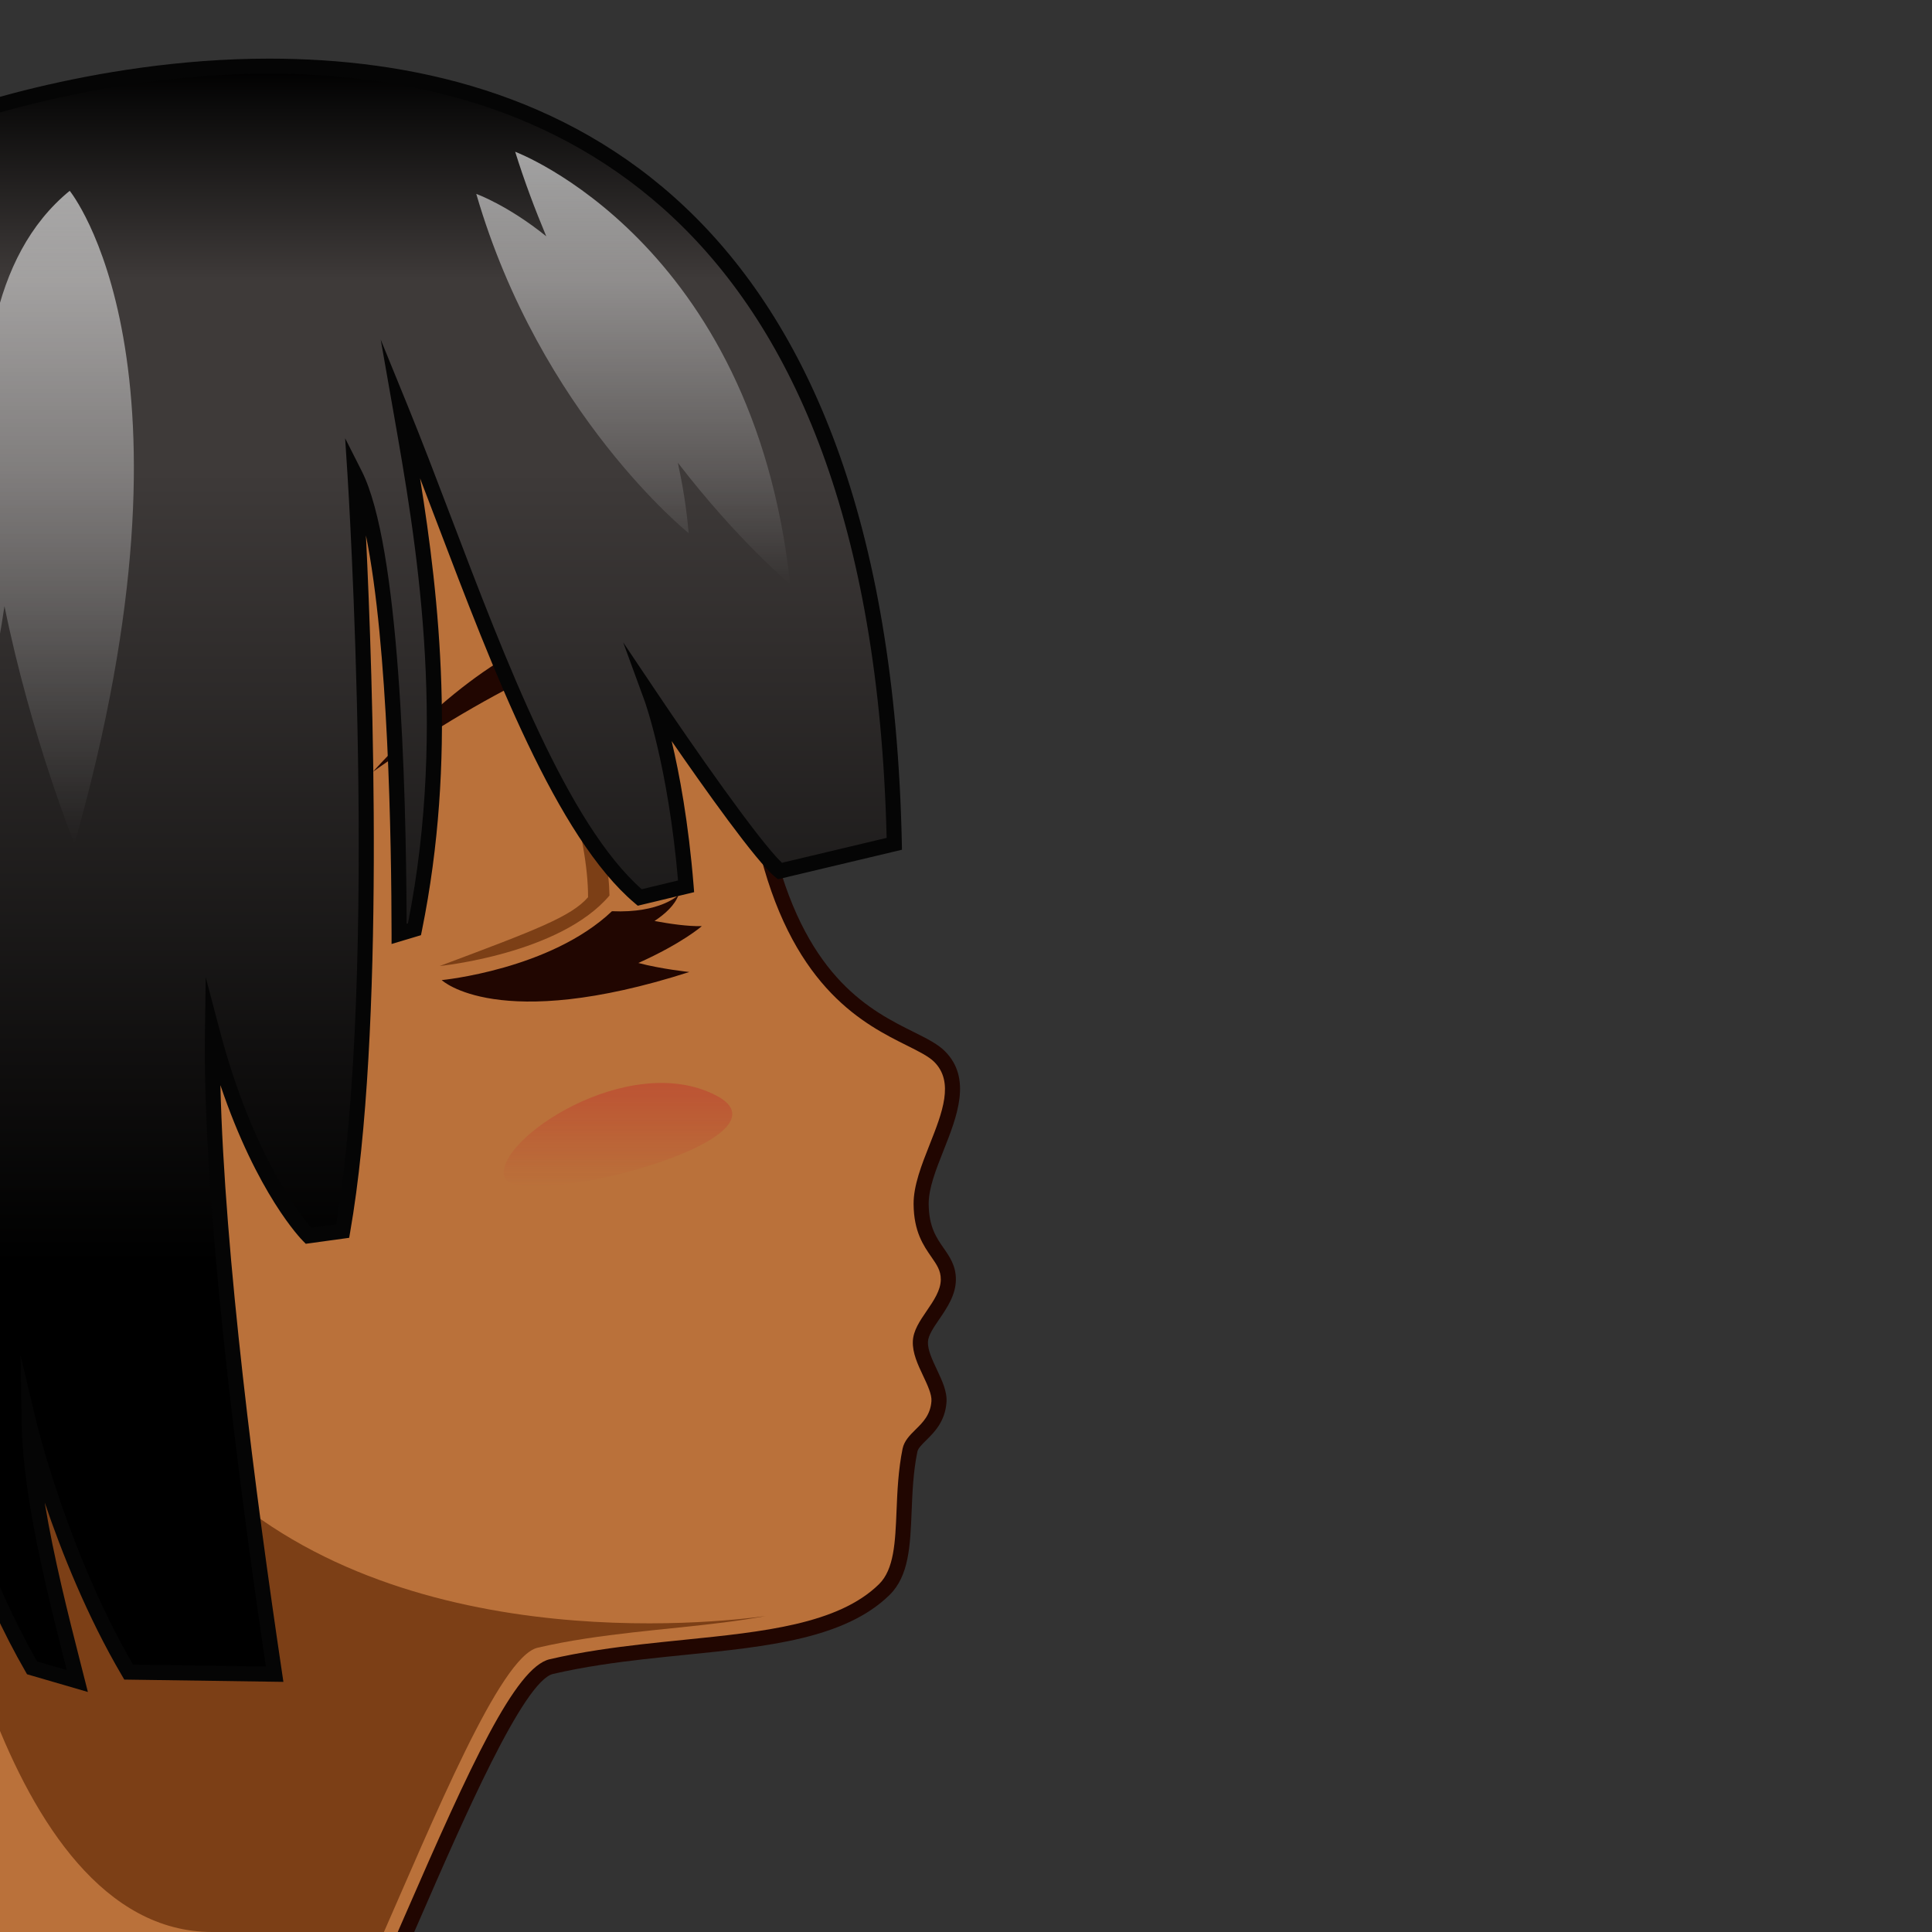 <?xml version="1.0" encoding="utf-8"?>
<!-- Generator: Adobe Illustrator 18.0.0, SVG Export Plug-In . SVG Version: 6.00 Build 0)  -->
<!DOCTYPE svg PUBLIC "-//W3C//DTD SVG 1.1//EN" "http://www.w3.org/Graphics/SVG/1.1/DTD/svg11.dtd">
<svg version="1.1" id="レイヤー_1" xmlns="http://www.w3.org/2000/svg" xmlns:xlink="http://www.w3.org/1999/xlink" x="0px"
	 y="0px" width="64px" height="64px" viewBox="0 0 64 64" style="enable-background:new 0 0 64 64;" xml:space="preserve">
<rect x="0" y="0" width="64" height="64" fill="#333333" stroke="none"/>
<g>
	<g>
		<path style="fill:#BA713A;" d="M31.415,42.383c0,0.804-0.9,1.44-0.926,2.059
			c-0.027,0.647,0.657,1.408,0.616,1.99c-0.064,0.915-0.863,1.136-0.96,1.609
			c-0.38,1.857,0.061,3.725-0.855,4.62c-1.903,1.859-5.722,1.674-9.428,2.243
			c-0.537,0.083-1.071,0.181-1.597,0.304C17.022,55.498,14.842,60.838,13.012,65
			l-20.954,0.005c1.112-2.482,1.101-4.17,1.428-6.432
			c1.085-7.504-4.526-4.34-9.884-16.081
			c-9.255-20.28-1.036-30.971,12.067-35.267
			c10.362-3.398,23.126-2.209,27.54,10.69c1.669,4.879,1.506,7.598,2.232,10.385
			c1.466,5.634,4.78,5.797,5.683,6.7c1.251,1.251-0.622,3.363-0.61,4.889
			C30.525,41.362,31.415,41.523,31.415,42.383z"/>
		<path style="fill:#210601;" d="M-8.329,65.255l0.158-0.353
			c0.866-1.932,1.037-3.36,1.235-5.014c0.052-0.434,0.106-0.88,0.174-1.352
			c0.542-3.747-0.591-4.688-2.648-6.398c-1.945-1.616-4.608-3.829-7.216-9.543
			c-4.331-9.49-5.129-17.494-2.372-23.787c2.355-5.377,7.4-9.464,14.588-11.821
			c3.272-1.073,6.651-1.64,9.774-1.64c8.904,0,15.326,4.435,18.081,12.486
			c1.065,3.113,1.386,5.329,1.669,7.284c0.157,1.085,0.306,2.111,0.568,3.119
			c1.096,4.21,3.194,5.257,4.583,5.949c0.445,0.222,0.796,0.397,1.036,0.637
			c0.901,0.9,0.4,2.166-0.042,3.282c-0.257,0.648-0.499,1.261-0.495,1.781
			c0.006,0.756,0.256,1.116,0.498,1.464c0.198,0.285,0.403,0.58,0.403,1.032
			c0,0.512-0.293,0.942-0.552,1.322c-0.188,0.274-0.365,0.535-0.374,0.748
			c-0.011,0.266,0.145,0.596,0.295,0.915c0.169,0.358,0.345,0.729,0.32,1.082
			c-0.045,0.644-0.408,1.001-0.673,1.263c-0.144,0.142-0.268,0.265-0.292,0.379
			c-0.137,0.668-0.164,1.334-0.19,1.979c-0.047,1.146-0.088,2.137-0.735,2.77
			c-1.48,1.446-4.041,1.705-6.751,1.979c-0.921,0.093-1.874,0.189-2.813,0.334
			c-0.57,0.087-1.086,0.185-1.579,0.299c-0.977,0.229-2.977,4.822-4.437,8.177
			L13.175,65.25L-8.329,65.255z M5.365,5.848c-3.07,0-6.396,0.559-9.618,1.615
			c-7.049,2.312-11.99,6.304-14.287,11.547
			c-2.698,6.158-1.901,14.024,2.369,23.379c2.56,5.609,5.173,7.78,7.081,9.366
			c2.051,1.704,3.405,2.83,2.824,6.854c-0.068,0.467-0.121,0.909-0.172,1.339
			c-0.191,1.593-0.358,2.981-1.123,4.807L12.848,64.75l0.577-1.321
			c2.15-4.94,3.645-8.198,4.782-8.464c0.505-0.117,1.033-0.218,1.616-0.307
			c0.952-0.146,1.911-0.243,2.839-0.337c2.622-0.266,5.098-0.516,6.452-1.839
			c0.506-0.494,0.542-1.393,0.585-2.433c0.026-0.633,0.056-1.351,0.2-2.058
			c0.054-0.264,0.246-0.453,0.431-0.636c0.243-0.239,0.493-0.486,0.525-0.941
			c0.016-0.222-0.131-0.533-0.273-0.834c-0.177-0.374-0.359-0.761-0.343-1.149
			c0.015-0.355,0.231-0.673,0.461-1.009c0.229-0.335,0.465-0.683,0.465-1.04
			c0-0.295-0.132-0.484-0.314-0.747c-0.258-0.372-0.58-0.834-0.587-1.745
			c-0.005-0.617,0.267-1.305,0.53-1.97c0.422-1.067,0.821-2.076,0.153-2.744
			c-0.182-0.182-0.517-0.349-0.905-0.543c-1.38-0.688-3.69-1.84-4.843-6.271
			c-0.27-1.035-0.42-2.074-0.579-3.174c-0.28-1.933-0.597-4.125-1.647-7.193
			C20.292,10.162,14.039,5.848,5.365,5.848z"/>
	</g>
	<path style="fill:#7C3F16;" d="M7.029,64C-0.125,64-2.165,49.425-2.165,49.425
		c-3-3.417,8.623-0.966,8.623-0.966c6.248,6.557,17.296,5.297,18.906,5.074
		c-1.789,0.337-3.887,0.429-5.961,0.747c-0.537,0.082-1.071,0.181-1.597,0.304
		c-1.241,0.29-3.421,5.629-5.252,9.792L7.029,64z"/>
	<g>
		<path style="fill:#210601;" d="M23.249,30.68c-0.464,0.009-1.042-0.073-1.567-0.171
			c0.357-0.238,0.671-0.524,0.795-0.861c0,0-0.606,0.609-2.205,0.537
			c-2.042,1.935-5.64,2.282-5.64,2.282s1.859,1.765,8.203-0.268
			c0,0-0.933-0.098-1.689-0.299C22.607,31.245,23.249,30.68,23.249,30.68z"/>
		<path style="fill:#7C3F16;" d="M17.471,21.677c1.017,2.973,2.017,6.037,2.009,8.045
			C18.92,30.361,17.792,30.792,14.566,32c0,0,3.984-0.396,5.624-2.334
			C20.121,26.152,17.471,21.677,17.471,21.677z"/>
		<path style="fill:#210601;" d="M21.589,21.136c0,0-2.943-2.462-9.237,4.432
			C12.352,25.569,18.111,21.383,21.589,21.136z"/>
	</g>
	<g>
		
			<linearGradient id="SVGID_1_" gradientUnits="userSpaceOnUse" x1="76.139" y1="4.095" x2="76.139" y2="63.314" gradientTransform="matrix(-1 0 0 1 64 0)">
			<stop  offset="0" style="stop-color:#000000"/>
			<stop  offset="0.132" style="stop-color:#3E3A39"/>
			<stop  offset="0.251" style="stop-color:#3E3A39"/>
			<stop  offset="0.741" style="stop-color:#000000"/>
		</linearGradient>
		<path style="fill:url(#SVGID_1_);" d="M-1.534,17.68l-1.86,23.897
			c2.296,11.042-1.033,18.204-3.915,21.737l-2.437-0.437
			c0,0,0.981-1.488,0.801-5.194c0,0-1.349,3.761-2.367,4.881l-1.541-0.82
			c0,0,1.507-7.087-4.591-15.827C-22.91,38.082-30.834,7.007-1.981,4.095
			L-1.534,17.68z"/>
		<path style="fill:#050505;" d="M-7.208,63.586l-2.952-0.53l0.205-0.316
			c0.008-0.013,0.707-1.126,0.776-3.75c-0.49,1.217-1.278,3.004-1.948,3.741
			l-0.131,0.144l-1.879-0.998l0.039-0.185c0.015-0.07,1.407-7.093-4.551-15.633
			c-3.723-5.335-7.975-20.088-3.197-30.492C-17.708,8.734-11.37,4.791-2.006,3.846
			l0.266-0.027l0.456,13.852l-1.858,23.889
			c2.539,12.264-1.932,19.407-3.973,21.911L-7.208,63.586z M-9.368,62.689
			l1.957,0.352c2.037-2.549,6.245-9.521,3.772-21.414l-0.007-0.035l0.003-0.035
			l1.86-23.896L-2.223,4.371c-9.028,0.973-15.141,4.809-18.169,11.404
			c-4.698,10.23-0.511,24.746,3.153,29.998c5.543,7.944,4.844,14.642,4.662,15.834
			l1.203,0.64c0.958-1.226,2.18-4.614,2.192-4.649l0.424-1.182l0.061,1.254
			C-8.559,60.495-9.083,62.063-9.368,62.689z"/>
	</g>
	<g>
		<g>
			<path style="fill:#BA713A;" d="M-2.205,36.526c0,0-4.962-0.414-4.815,4.341
				s1.838,6.272,3.88,7.195c2.042,0.922,5.861,1.489,7.233-1.738"/>
			<path style="fill:#210601;" d="M0.095,49.033c-1.211,0-2.424-0.331-3.338-0.744
				C-5.244,47.387-7.116,45.863-7.27,40.875c-0.044-1.439,0.358-2.572,1.197-3.368
				c1.487-1.411,3.79-1.239,3.89-1.229l-0.042,0.498
				c-0.021,0.002-2.184-0.162-3.506,1.096c-0.729,0.693-1.079,1.699-1.039,2.988
				c0.137,4.452,1.591,6.008,3.733,6.975c1.261,0.569,3.299,1.016,4.893,0.394
				c0.92-0.358,1.595-1.032,2.007-2.002l0.46,0.195
				c-0.467,1.099-1.235,1.863-2.286,2.272C1.423,48.934,0.759,49.033,0.095,49.033
				z"/>
		</g>
	</g>
	<g>
		<linearGradient id="SVGID_2_" gradientUnits="userSpaceOnUse" x1="11.437" y1="2.192" x2="11.437" y2="55.686">
			<stop  offset="0" style="stop-color:#000000"/>
			<stop  offset="0.132" style="stop-color:#3E3A39"/>
			<stop  offset="0.251" style="stop-color:#3E3A39"/>
			<stop  offset="0.741" style="stop-color:#000000"/>
		</linearGradient>
		<path style="fill:url(#SVGID_2_);" d="M21.589,23.139c0,0,3.348,4.986,4.243,5.716L29.625,27.952
			C28.875-7.812-1.981,4.095-1.981,4.095S-9.029,6.895-5.99,28.851
			C-4.181,41.925-1.659,50.535,1.062,55.25l1.5,0.436
			c-0.562-2.232-1.55-5.881-1.594-8.504c0,0,1.048,4.396,3.295,8.208l4.836,0.071
			C8.18,49.294,6.962,39.956,7.04,34.203C8.312,39.02,10.219,40.938,10.219,40.938
			l1.133-0.156c1.483-8.484,0.41-25.059,0.41-25.059
			c1.289,2.554,1.453,11.248,1.459,15.215l0.509-0.153
			c1.397-6.873,0.248-13.198-0.468-17.28c2.265,5.554,4.718,13.513,7.929,16.226
			l1.536-0.37C22.406,25.362,21.589,23.139,21.589,23.139z"/>
		<path style="fill:#050505;" d="M2.911,56.049l-2.015-0.587L0.846,55.375
			c-2.941-5.095-5.391-14.255-7.084-26.49C-9.269,6.987-2.369,3.979-2.074,3.862
			c0.052-0.02,5.044-1.92,10.989-1.92c9.313,0,20.509,4.512,20.96,26.005
			l0.004,0.202l-4.109,0.977l-0.095-0.078c-0.629-0.513-2.362-2.958-3.426-4.499
			c0.253,1.064,0.558,2.678,0.728,4.792l0.017,0.213l-1.867,0.449l-0.097-0.082
			c-2.59-2.188-4.695-7.719-6.552-12.6c-0.191-0.502-0.378-0.995-0.563-1.476
			c0.644,3.997,1.217,9.291,0.06,14.988l-0.03,0.146l-0.974,0.292L12.971,30.938
			c-0.004-3.037-0.106-9.562-0.849-13.201c0.229,4.702,0.64,16.433-0.524,23.087
			l-0.031,0.18l-1.438,0.198l-0.088-0.089c-0.07-0.069-1.524-1.563-2.74-5.166
			c0.136,5.625,1.16,13.545,2.044,19.476l0.043,0.291l-5.271-0.076l-0.071-0.121
			c-1.166-1.979-2.016-4.128-2.564-5.74c0.3,1.831,0.793,3.771,1.161,5.217
			L2.911,56.049z M1.229,55.038l0.984,0.286l-0.053-0.208
			c-0.558-2.194-1.401-5.512-1.442-7.931l-0.039-2.29l0.532,2.229
			c0.01,0.043,1.043,4.312,3.196,8.018l4.401,0.064
			c-0.973-6.564-2.094-15.428-2.019-21.006l0.025-1.829l0.467,1.769
			c1.088,4.121,2.661,6.104,3.033,6.532l0.822-0.113
			c1.415-8.412,0.387-24.656,0.376-24.821l-0.079-1.221l0.552,1.092
			c1.247,2.469,1.469,10.305,1.485,14.992l0.044-0.013
			c1.322-6.672,0.246-12.8-0.468-16.865l-0.434-2.473l0.881,2.16
			c0.475,1.164,0.95,2.412,1.453,3.733c1.812,4.763,3.863,10.152,6.312,12.314
			l1.203-0.29c-0.326-3.779-1.098-5.922-1.106-5.943l-0.711-1.944l1.154,1.719
			c1.105,1.646,3.323,4.836,4.104,5.582l3.469-0.825
			C28.863,6.839,17.976,2.442,8.915,2.442c-5.853,0-10.758,1.867-10.807,1.886
			C-1.957,4.354-8.708,7.388-5.743,28.816C-4.067,40.919-1.658,49.981,1.229,55.038
			z"/>
	</g>
	<g>
		
			<linearGradient id="SVGID_3_" gradientUnits="userSpaceOnUse" x1="63.48" y1="6.321" x2="63.48" y2="27.952" gradientTransform="matrix(-1 0 0 1 64 0)">
			<stop  offset="0" style="stop-color:#FFFFFF;stop-opacity:0.6"/>
			<stop  offset="1" style="stop-color:#FFFFFF;stop-opacity:0"/>
		</linearGradient>
		<path style="fill:url(#SVGID_3_);" d="M-1.171,8.594c0,0,0.529,0.652,0.991,2.138
			C0.215,8.956,0.984,7.404,2.309,6.321c0,0,4.677,5.72,0.157,21.631
			c0,0-1.437-3.549-2.318-7.873c-0.242,1.632-0.614,3.443-1.195,5.489
			C-1.048,25.569-6.244,12.742-1.171,8.594z"/>
		
			<linearGradient id="SVGID_4_" gradientUnits="userSpaceOnUse" x1="43.024" y1="5.027" x2="43.024" y2="19.351" gradientTransform="matrix(-1 0 0 1 64 0)">
			<stop  offset="0" style="stop-color:#FFFFFF;stop-opacity:0.6"/>
			<stop  offset="1" style="stop-color:#FFFFFF;stop-opacity:0"/>
		</linearGradient>
		<path style="fill:url(#SVGID_4_);" d="M26.175,19.351c-1.227-11.373-9.109-14.324-9.109-14.324
			c0.307,0.985,0.658,1.912,1.03,2.801C16.816,6.795,15.777,6.423,15.777,6.423
			c2.123,7.298,7.035,11.237,7.035,11.237c-0.07-0.841-0.201-1.604-0.357-2.331
			C24.482,17.956,26.175,19.351,26.175,19.351z"/>
		
			<linearGradient id="SVGID_5_" gradientUnits="userSpaceOnUse" x1="81.444" y1="12.443" x2="81.444" y2="29.892" gradientTransform="matrix(-1 0 0 1 64 0)">
			<stop  offset="0" style="stop-color:#FFFFFF;stop-opacity:0.6"/>
			<stop  offset="1" style="stop-color:#FFFFFF;stop-opacity:0"/>
		</linearGradient>
		<path style="fill:url(#SVGID_5_);" d="M-14.57,12.443c-1.165,0.865-1.945,1.861-2.473,2.896
			c-0.12-1.113-0.304-1.691-0.304-1.691c-5.652,5.907-2.446,16.244-2.446,16.244
			c1.129-2.716,1.828-5.113,2.255-7.185c0.211,0.784,0.416,1.269,0.416,1.269
			C-12.734,16.575-14.57,12.443-14.57,12.443z"/>
	</g>
	
		<linearGradient id="SVGID_6_" gradientUnits="userSpaceOnUse" x1="20.236" y1="35.874" x2="20.236" y2="39.307" gradientTransform="matrix(1 0 0 1 0.235 0)">
		<stop  offset="0" style="stop-color:#C30D23;stop-opacity:0.3"/>
		<stop  offset="1" style="stop-color:#C30D23;stop-opacity:0"/>
	</linearGradient>
	<path style="fill:url(#SVGID_6_);" d="M16.702,38.978c-0.321-1.212,4.109-4.184,7.01-2.695
		S17.023,40.189,16.702,38.978z"/>
</g>
</svg>
